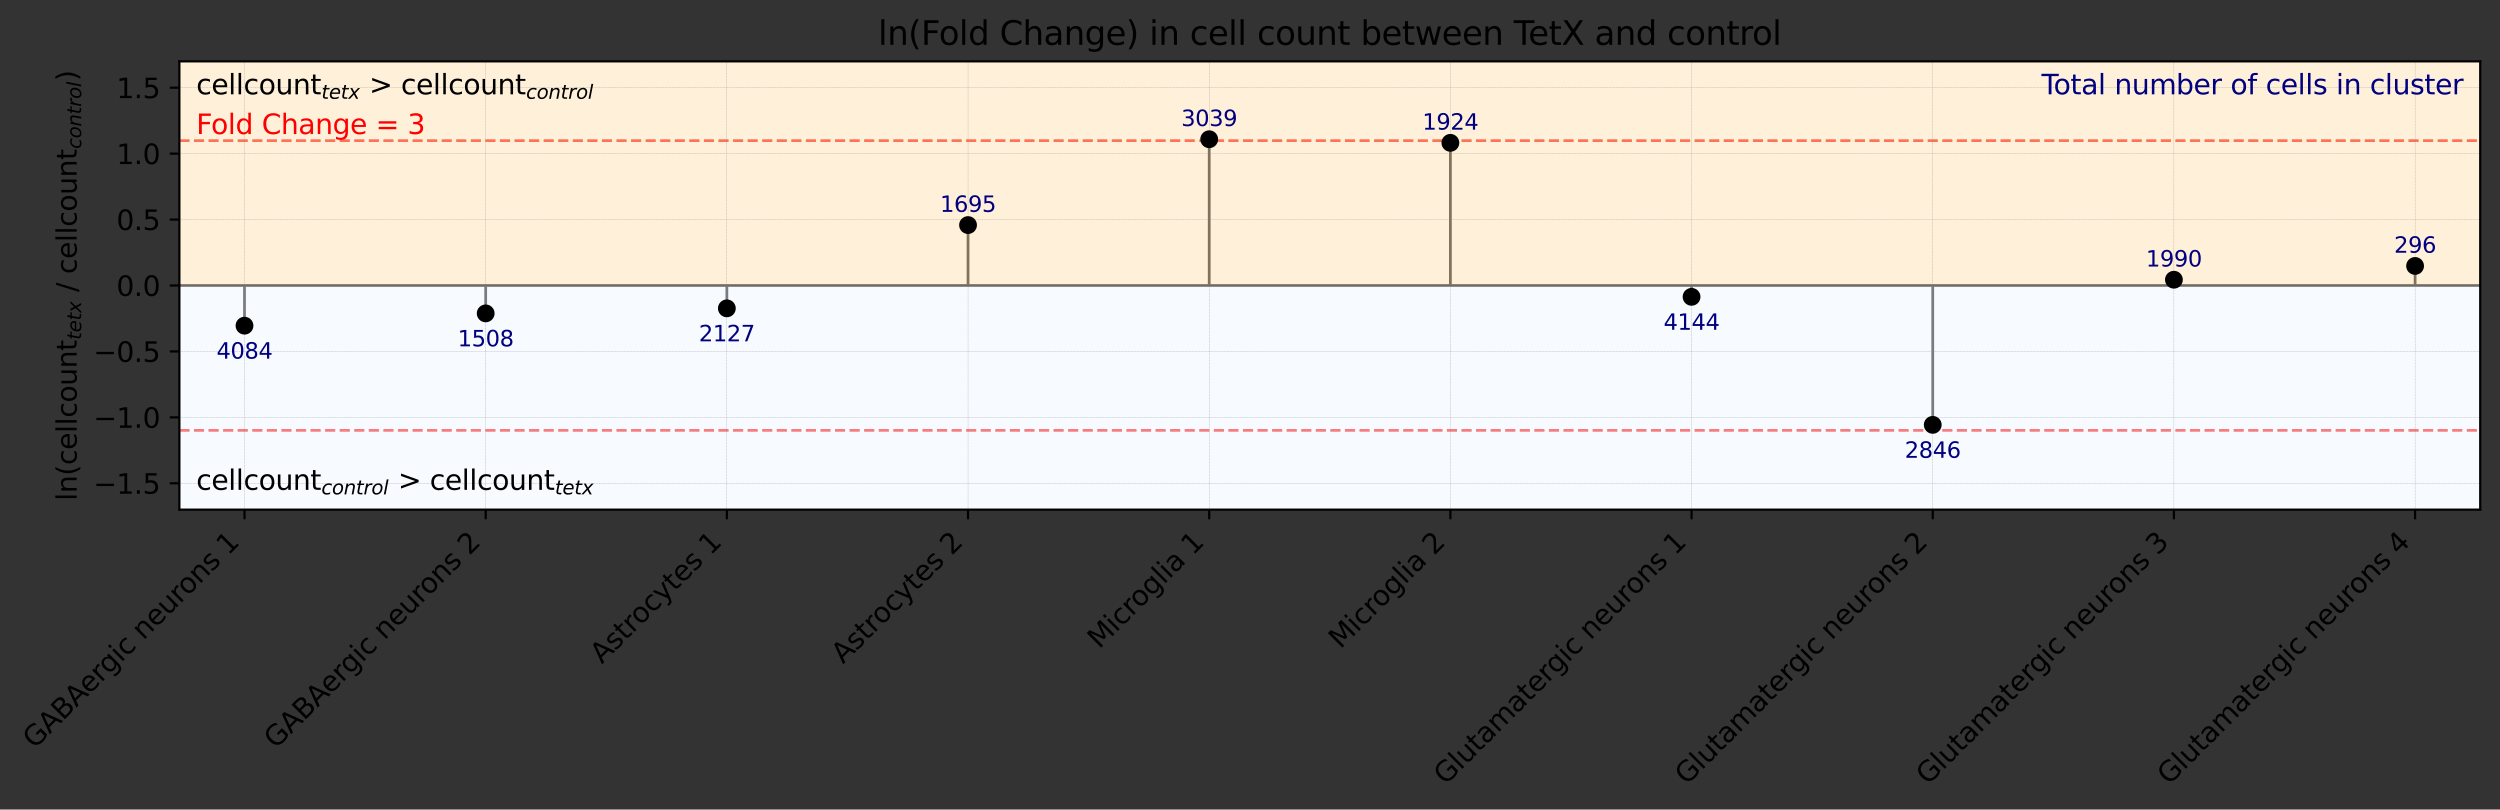 <?xml version="1.0" encoding="utf-8" standalone="no"?>
<!DOCTYPE svg PUBLIC "-//W3C//DTD SVG 1.1//EN"
  "http://www.w3.org/Graphics/SVG/1.1/DTD/svg11.dtd">
<svg xmlns:xlink="http://www.w3.org/1999/xlink" width="909.457pt" height="294.486pt" viewBox="0 0 909.457 294.486" xmlns="http://www.w3.org/2000/svg" version="1.1">
 <rect x="0" y="0" width="909.457" height="294.486" fill="#333333" stroke="none"/>
 <defs>
  <style type="text/css">*{stroke-linejoin: round; stroke-linecap: butt}</style>
 </defs>
 <g id="figure_1">
  <g id="patch_1">
   <path d="M 0 294.486 
L 909.457 294.486 
L 909.457 0 
L 0 0 
L 0 294.486 
z
" style="fill: none"/>
  </g>
  <g id="axes_1">
   <g id="patch_2">
    <path d="M 65.257 185.398 
L 902.257 185.398 
L 902.257 22.318 
L 65.257 22.318 
z
" style="fill: #ffffff"/>
   </g>
   <g id="LineCollection_1">
    <path d="M 88.946 103.858 
L 88.946 118.476 
" clip-path="url(#p1f25d0c9f0)" style="fill: none; stroke: #000000"/>
    <path d="M 176.682 103.858 
L 176.682 114.004 
" clip-path="url(#p1f25d0c9f0)" style="fill: none; stroke: #000000"/>
    <path d="M 264.418 103.858 
L 264.418 112.172 
" clip-path="url(#p1f25d0c9f0)" style="fill: none; stroke: #000000"/>
    <path d="M 352.154 103.858 
L 352.154 81.877 
" clip-path="url(#p1f25d0c9f0)" style="fill: none; stroke: #000000"/>
    <path d="M 439.889 103.858 
L 439.889 50.652 
" clip-path="url(#p1f25d0c9f0)" style="fill: none; stroke: #000000"/>
    <path d="M 527.625 103.858 
L 527.625 51.962 
" clip-path="url(#p1f25d0c9f0)" style="fill: none; stroke: #000000"/>
    <path d="M 615.361 103.858 
L 615.361 107.98 
" clip-path="url(#p1f25d0c9f0)" style="fill: none; stroke: #000000"/>
    <path d="M 703.097 103.858 
L 703.097 154.554 
" clip-path="url(#p1f25d0c9f0)" style="fill: none; stroke: #000000"/>
    <path d="M 790.833 103.858 
L 790.833 101.758 
" clip-path="url(#p1f25d0c9f0)" style="fill: none; stroke: #000000"/>
    <path d="M 878.569 103.858 
L 878.569 96.745 
" clip-path="url(#p1f25d0c9f0)" style="fill: none; stroke: #000000"/>
   </g>
   <g id="line2d_1">
    <path d="M 65.257 103.858 
L 902.257 103.858 
" clip-path="url(#p1f25d0c9f0)" style="fill: none; stroke: #000000; stroke-linecap: square"/>
   </g>
   <g id="line2d_2">
    <path d="M 65.257 51.164 
L 902.257 51.164 
" clip-path="url(#p1f25d0c9f0)" style="fill: none; stroke-dasharray: 3.7,1.6; stroke-dashoffset: 0; stroke: #ff0000"/>
   </g>
   <g id="line2d_3">
    <path d="M 65.257 156.553 
L 902.257 156.553 
" clip-path="url(#p1f25d0c9f0)" style="fill: none; stroke-dasharray: 3.7,1.6; stroke-dashoffset: 0; stroke: #ff0000"/>
   </g>
   <g id="patch_3">
    <path d="M 65.257 185.398 
L 65.257 103.858 
L 902.257 103.858 
L 902.257 185.398 
z
" clip-path="url(#p1f25d0c9f0)" style="fill: #f0f8ff; opacity: 0.5"/>
   </g>
   <g id="patch_4">
    <path d="M 65.257 103.858 
L 65.257 22.318 
L 902.257 22.318 
L 902.257 103.858 
z
" clip-path="url(#p1f25d0c9f0)" style="fill: #ffe4b5; opacity: 0.5"/>
   </g>
   <g id="matplotlib.axis_1">
    <g id="xtick_1">
     <g id="line2d_4">
      <path d="M 88.946 185.398 
L 88.946 22.318 
" clip-path="url(#p1f25d0c9f0)" style="fill: none; stroke-dasharray: 0.37,0.16; stroke-dashoffset: 0; stroke: #808080; stroke-width: 0.1"/>
     </g>
     <g id="line2d_5">
      <defs>
       <path id="mfa4f2e11bb" d="M 0 0 
L 0 3.5 
" style="stroke: #000000; stroke-width: 0.8"/>
      </defs>
      <g>
       <use xlink:href="#mfa4f2e11bb" x="88.946" y="185.398" style="stroke: #000000; stroke-width: 0.8"/>
      </g>
     </g>
     <g id="text_1">
      <!-- GABAergic neurons 1 -->
      <g transform="translate(12.573 272.674)rotate(-45)scale(0.1 -0.1)">
       <defs>
        <path id="DejaVuSans-47" d="M 3809 666 
L 3809 1919 
L 2778 1919 
L 2778 2438 
L 4434 2438 
L 4434 434 
Q 4069 175 3628 42 
Q 3188 -91 2688 -91 
Q 1594 -91 976 548 
Q 359 1188 359 2328 
Q 359 3472 976 4111 
Q 1594 4750 2688 4750 
Q 3144 4750 3555 4637 
Q 3966 4525 4313 4306 
L 4313 3634 
Q 3963 3931 3569 4081 
Q 3175 4231 2741 4231 
Q 1884 4231 1454 3753 
Q 1025 3275 1025 2328 
Q 1025 1384 1454 906 
Q 1884 428 2741 428 
Q 3075 428 3337 486 
Q 3600 544 3809 666 
z
" transform="scale(0.016)"/>
        <path id="DejaVuSans-41" d="M 2188 4044 
L 1331 1722 
L 3047 1722 
L 2188 4044 
z
M 1831 4666 
L 2547 4666 
L 4325 0 
L 3669 0 
L 3244 1197 
L 1141 1197 
L 716 0 
L 50 0 
L 1831 4666 
z
" transform="scale(0.016)"/>
        <path id="DejaVuSans-42" d="M 1259 2228 
L 1259 519 
L 2272 519 
Q 2781 519 3026 730 
Q 3272 941 3272 1375 
Q 3272 1813 3026 2020 
Q 2781 2228 2272 2228 
L 1259 2228 
z
M 1259 4147 
L 1259 2741 
L 2194 2741 
Q 2656 2741 2882 2914 
Q 3109 3088 3109 3444 
Q 3109 3797 2882 3972 
Q 2656 4147 2194 4147 
L 1259 4147 
z
M 628 4666 
L 2241 4666 
Q 2963 4666 3353 4366 
Q 3744 4066 3744 3513 
Q 3744 3084 3544 2831 
Q 3344 2578 2956 2516 
Q 3422 2416 3680 2098 
Q 3938 1781 3938 1306 
Q 3938 681 3513 340 
Q 3088 0 2303 0 
L 628 0 
L 628 4666 
z
" transform="scale(0.016)"/>
        <path id="DejaVuSans-65" d="M 3597 1894 
L 3597 1613 
L 953 1613 
Q 991 1019 1311 708 
Q 1631 397 2203 397 
Q 2534 397 2845 478 
Q 3156 559 3463 722 
L 3463 178 
Q 3153 47 2828 -22 
Q 2503 -91 2169 -91 
Q 1331 -91 842 396 
Q 353 884 353 1716 
Q 353 2575 817 3079 
Q 1281 3584 2069 3584 
Q 2775 3584 3186 3129 
Q 3597 2675 3597 1894 
z
M 3022 2063 
Q 3016 2534 2758 2815 
Q 2500 3097 2075 3097 
Q 1594 3097 1305 2825 
Q 1016 2553 972 2059 
L 3022 2063 
z
" transform="scale(0.016)"/>
        <path id="DejaVuSans-72" d="M 2631 2963 
Q 2534 3019 2420 3045 
Q 2306 3072 2169 3072 
Q 1681 3072 1420 2755 
Q 1159 2438 1159 1844 
L 1159 0 
L 581 0 
L 581 3500 
L 1159 3500 
L 1159 2956 
Q 1341 3275 1631 3429 
Q 1922 3584 2338 3584 
Q 2397 3584 2469 3576 
Q 2541 3569 2628 3553 
L 2631 2963 
z
" transform="scale(0.016)"/>
        <path id="DejaVuSans-67" d="M 2906 1791 
Q 2906 2416 2648 2759 
Q 2391 3103 1925 3103 
Q 1463 3103 1205 2759 
Q 947 2416 947 1791 
Q 947 1169 1205 825 
Q 1463 481 1925 481 
Q 2391 481 2648 825 
Q 2906 1169 2906 1791 
z
M 3481 434 
Q 3481 -459 3084 -895 
Q 2688 -1331 1869 -1331 
Q 1566 -1331 1297 -1286 
Q 1028 -1241 775 -1147 
L 775 -588 
Q 1028 -725 1275 -790 
Q 1522 -856 1778 -856 
Q 2344 -856 2625 -561 
Q 2906 -266 2906 331 
L 2906 616 
Q 2728 306 2450 153 
Q 2172 0 1784 0 
Q 1141 0 747 490 
Q 353 981 353 1791 
Q 353 2603 747 3093 
Q 1141 3584 1784 3584 
Q 2172 3584 2450 3431 
Q 2728 3278 2906 2969 
L 2906 3500 
L 3481 3500 
L 3481 434 
z
" transform="scale(0.016)"/>
        <path id="DejaVuSans-69" d="M 603 3500 
L 1178 3500 
L 1178 0 
L 603 0 
L 603 3500 
z
M 603 4863 
L 1178 4863 
L 1178 4134 
L 603 4134 
L 603 4863 
z
" transform="scale(0.016)"/>
        <path id="DejaVuSans-63" d="M 3122 3366 
L 3122 2828 
Q 2878 2963 2633 3030 
Q 2388 3097 2138 3097 
Q 1578 3097 1268 2742 
Q 959 2388 959 1747 
Q 959 1106 1268 751 
Q 1578 397 2138 397 
Q 2388 397 2633 464 
Q 2878 531 3122 666 
L 3122 134 
Q 2881 22 2623 -34 
Q 2366 -91 2075 -91 
Q 1284 -91 818 406 
Q 353 903 353 1747 
Q 353 2603 823 3093 
Q 1294 3584 2113 3584 
Q 2378 3584 2631 3529 
Q 2884 3475 3122 3366 
z
" transform="scale(0.016)"/>
        <path id="DejaVuSans-20" transform="scale(0.016)"/>
        <path id="DejaVuSans-6e" d="M 3513 2113 
L 3513 0 
L 2938 0 
L 2938 2094 
Q 2938 2591 2744 2837 
Q 2550 3084 2163 3084 
Q 1697 3084 1428 2787 
Q 1159 2491 1159 1978 
L 1159 0 
L 581 0 
L 581 3500 
L 1159 3500 
L 1159 2956 
Q 1366 3272 1645 3428 
Q 1925 3584 2291 3584 
Q 2894 3584 3203 3211 
Q 3513 2838 3513 2113 
z
" transform="scale(0.016)"/>
        <path id="DejaVuSans-75" d="M 544 1381 
L 544 3500 
L 1119 3500 
L 1119 1403 
Q 1119 906 1312 657 
Q 1506 409 1894 409 
Q 2359 409 2629 706 
Q 2900 1003 2900 1516 
L 2900 3500 
L 3475 3500 
L 3475 0 
L 2900 0 
L 2900 538 
Q 2691 219 2414 64 
Q 2138 -91 1772 -91 
Q 1169 -91 856 284 
Q 544 659 544 1381 
z
M 1991 3584 
L 1991 3584 
z
" transform="scale(0.016)"/>
        <path id="DejaVuSans-6f" d="M 1959 3097 
Q 1497 3097 1228 2736 
Q 959 2375 959 1747 
Q 959 1119 1226 758 
Q 1494 397 1959 397 
Q 2419 397 2687 759 
Q 2956 1122 2956 1747 
Q 2956 2369 2687 2733 
Q 2419 3097 1959 3097 
z
M 1959 3584 
Q 2709 3584 3137 3096 
Q 3566 2609 3566 1747 
Q 3566 888 3137 398 
Q 2709 -91 1959 -91 
Q 1206 -91 779 398 
Q 353 888 353 1747 
Q 353 2609 779 3096 
Q 1206 3584 1959 3584 
z
" transform="scale(0.016)"/>
        <path id="DejaVuSans-73" d="M 2834 3397 
L 2834 2853 
Q 2591 2978 2328 3040 
Q 2066 3103 1784 3103 
Q 1356 3103 1142 2972 
Q 928 2841 928 2578 
Q 928 2378 1081 2264 
Q 1234 2150 1697 2047 
L 1894 2003 
Q 2506 1872 2764 1633 
Q 3022 1394 3022 966 
Q 3022 478 2636 193 
Q 2250 -91 1575 -91 
Q 1294 -91 989 -36 
Q 684 19 347 128 
L 347 722 
Q 666 556 975 473 
Q 1284 391 1588 391 
Q 1994 391 2212 530 
Q 2431 669 2431 922 
Q 2431 1156 2273 1281 
Q 2116 1406 1581 1522 
L 1381 1569 
Q 847 1681 609 1914 
Q 372 2147 372 2553 
Q 372 3047 722 3315 
Q 1072 3584 1716 3584 
Q 2034 3584 2315 3537 
Q 2597 3491 2834 3397 
z
" transform="scale(0.016)"/>
        <path id="DejaVuSans-31" d="M 794 531 
L 1825 531 
L 1825 4091 
L 703 3866 
L 703 4441 
L 1819 4666 
L 2450 4666 
L 2450 531 
L 3481 531 
L 3481 0 
L 794 0 
L 794 531 
z
" transform="scale(0.016)"/>
       </defs>
       <use xlink:href="#DejaVuSans-47"/>
       <use xlink:href="#DejaVuSans-41" x="77.49"/>
       <use xlink:href="#DejaVuSans-42" x="145.898"/>
       <use xlink:href="#DejaVuSans-41" x="214.502"/>
       <use xlink:href="#DejaVuSans-65" x="281.16"/>
       <use xlink:href="#DejaVuSans-72" x="342.684"/>
       <use xlink:href="#DejaVuSans-67" x="382.047"/>
       <use xlink:href="#DejaVuSans-69" x="445.523"/>
       <use xlink:href="#DejaVuSans-63" x="473.307"/>
       <use xlink:href="#DejaVuSans-20" x="528.287"/>
       <use xlink:href="#DejaVuSans-6e" x="560.074"/>
       <use xlink:href="#DejaVuSans-65" x="623.453"/>
       <use xlink:href="#DejaVuSans-75" x="684.977"/>
       <use xlink:href="#DejaVuSans-72" x="748.355"/>
       <use xlink:href="#DejaVuSans-6f" x="787.219"/>
       <use xlink:href="#DejaVuSans-6e" x="848.4"/>
       <use xlink:href="#DejaVuSans-73" x="911.779"/>
       <use xlink:href="#DejaVuSans-20" x="963.879"/>
       <use xlink:href="#DejaVuSans-31" x="995.666"/>
      </g>
     </g>
    </g>
    <g id="xtick_2">
     <g id="line2d_6">
      <path d="M 176.682 185.398 
L 176.682 22.318 
" clip-path="url(#p1f25d0c9f0)" style="fill: none; stroke-dasharray: 0.37,0.16; stroke-dashoffset: 0; stroke: #808080; stroke-width: 0.1"/>
     </g>
     <g id="line2d_7">
      <g>
       <use xlink:href="#mfa4f2e11bb" x="176.682" y="185.398" style="stroke: #000000; stroke-width: 0.8"/>
      </g>
     </g>
     <g id="text_2">
      <!-- GABAergic neurons 2 -->
      <g transform="translate(100.309 272.674)rotate(-45)scale(0.1 -0.1)">
       <defs>
        <path id="DejaVuSans-32" d="M 1228 531 
L 3431 531 
L 3431 0 
L 469 0 
L 469 531 
Q 828 903 1448 1529 
Q 2069 2156 2228 2338 
Q 2531 2678 2651 2914 
Q 2772 3150 2772 3378 
Q 2772 3750 2511 3984 
Q 2250 4219 1831 4219 
Q 1534 4219 1204 4116 
Q 875 4013 500 3803 
L 500 4441 
Q 881 4594 1212 4672 
Q 1544 4750 1819 4750 
Q 2544 4750 2975 4387 
Q 3406 4025 3406 3419 
Q 3406 3131 3298 2873 
Q 3191 2616 2906 2266 
Q 2828 2175 2409 1742 
Q 1991 1309 1228 531 
z
" transform="scale(0.016)"/>
       </defs>
       <use xlink:href="#DejaVuSans-47"/>
       <use xlink:href="#DejaVuSans-41" x="77.49"/>
       <use xlink:href="#DejaVuSans-42" x="145.898"/>
       <use xlink:href="#DejaVuSans-41" x="214.502"/>
       <use xlink:href="#DejaVuSans-65" x="281.16"/>
       <use xlink:href="#DejaVuSans-72" x="342.684"/>
       <use xlink:href="#DejaVuSans-67" x="382.047"/>
       <use xlink:href="#DejaVuSans-69" x="445.523"/>
       <use xlink:href="#DejaVuSans-63" x="473.307"/>
       <use xlink:href="#DejaVuSans-20" x="528.287"/>
       <use xlink:href="#DejaVuSans-6e" x="560.074"/>
       <use xlink:href="#DejaVuSans-65" x="623.453"/>
       <use xlink:href="#DejaVuSans-75" x="684.977"/>
       <use xlink:href="#DejaVuSans-72" x="748.355"/>
       <use xlink:href="#DejaVuSans-6f" x="787.219"/>
       <use xlink:href="#DejaVuSans-6e" x="848.4"/>
       <use xlink:href="#DejaVuSans-73" x="911.779"/>
       <use xlink:href="#DejaVuSans-20" x="963.879"/>
       <use xlink:href="#DejaVuSans-32" x="995.666"/>
      </g>
     </g>
    </g>
    <g id="xtick_3">
     <g id="line2d_8">
      <path d="M 264.418 185.398 
L 264.418 22.318 
" clip-path="url(#p1f25d0c9f0)" style="fill: none; stroke-dasharray: 0.37,0.16; stroke-dashoffset: 0; stroke: #808080; stroke-width: 0.1"/>
     </g>
     <g id="line2d_9">
      <g>
       <use xlink:href="#mfa4f2e11bb" x="264.418" y="185.398" style="stroke: #000000; stroke-width: 0.8"/>
      </g>
     </g>
     <g id="text_3">
      <!-- Astrocytes 1 -->
      <g transform="translate(218.954 241.764)rotate(-45)scale(0.1 -0.1)">
       <defs>
        <path id="DejaVuSans-74" d="M 1172 4494 
L 1172 3500 
L 2356 3500 
L 2356 3053 
L 1172 3053 
L 1172 1153 
Q 1172 725 1289 603 
Q 1406 481 1766 481 
L 2356 481 
L 2356 0 
L 1766 0 
Q 1100 0 847 248 
Q 594 497 594 1153 
L 594 3053 
L 172 3053 
L 172 3500 
L 594 3500 
L 594 4494 
L 1172 4494 
z
" transform="scale(0.016)"/>
        <path id="DejaVuSans-79" d="M 2059 -325 
Q 1816 -950 1584 -1140 
Q 1353 -1331 966 -1331 
L 506 -1331 
L 506 -850 
L 844 -850 
Q 1081 -850 1212 -737 
Q 1344 -625 1503 -206 
L 1606 56 
L 191 3500 
L 800 3500 
L 1894 763 
L 2988 3500 
L 3597 3500 
L 2059 -325 
z
" transform="scale(0.016)"/>
       </defs>
       <use xlink:href="#DejaVuSans-41"/>
       <use xlink:href="#DejaVuSans-73" x="68.408"/>
       <use xlink:href="#DejaVuSans-74" x="120.508"/>
       <use xlink:href="#DejaVuSans-72" x="159.717"/>
       <use xlink:href="#DejaVuSans-6f" x="198.58"/>
       <use xlink:href="#DejaVuSans-63" x="259.762"/>
       <use xlink:href="#DejaVuSans-79" x="314.742"/>
       <use xlink:href="#DejaVuSans-74" x="373.922"/>
       <use xlink:href="#DejaVuSans-65" x="413.131"/>
       <use xlink:href="#DejaVuSans-73" x="474.654"/>
       <use xlink:href="#DejaVuSans-20" x="526.754"/>
       <use xlink:href="#DejaVuSans-31" x="558.541"/>
      </g>
     </g>
    </g>
    <g id="xtick_4">
     <g id="line2d_10">
      <path d="M 352.154 185.398 
L 352.154 22.318 
" clip-path="url(#p1f25d0c9f0)" style="fill: none; stroke-dasharray: 0.37,0.16; stroke-dashoffset: 0; stroke: #808080; stroke-width: 0.1"/>
     </g>
     <g id="line2d_11">
      <g>
       <use xlink:href="#mfa4f2e11bb" x="352.154" y="185.398" style="stroke: #000000; stroke-width: 0.8"/>
      </g>
     </g>
     <g id="text_4">
      <!-- Astrocytes 2 -->
      <g transform="translate(306.69 241.764)rotate(-45)scale(0.1 -0.1)">
       <use xlink:href="#DejaVuSans-41"/>
       <use xlink:href="#DejaVuSans-73" x="68.408"/>
       <use xlink:href="#DejaVuSans-74" x="120.508"/>
       <use xlink:href="#DejaVuSans-72" x="159.717"/>
       <use xlink:href="#DejaVuSans-6f" x="198.58"/>
       <use xlink:href="#DejaVuSans-63" x="259.762"/>
       <use xlink:href="#DejaVuSans-79" x="314.742"/>
       <use xlink:href="#DejaVuSans-74" x="373.922"/>
       <use xlink:href="#DejaVuSans-65" x="413.131"/>
       <use xlink:href="#DejaVuSans-73" x="474.654"/>
       <use xlink:href="#DejaVuSans-20" x="526.754"/>
       <use xlink:href="#DejaVuSans-32" x="558.541"/>
      </g>
     </g>
    </g>
    <g id="xtick_5">
     <g id="line2d_12">
      <path d="M 439.889 185.398 
L 439.889 22.318 
" clip-path="url(#p1f25d0c9f0)" style="fill: none; stroke-dasharray: 0.37,0.16; stroke-dashoffset: 0; stroke: #808080; stroke-width: 0.1"/>
     </g>
     <g id="line2d_13">
      <g>
       <use xlink:href="#mfa4f2e11bb" x="439.889" y="185.398" style="stroke: #000000; stroke-width: 0.8"/>
      </g>
     </g>
     <g id="text_5">
      <!-- Microglia 1 -->
      <g transform="translate(399.894 236.296)rotate(-45)scale(0.1 -0.1)">
       <defs>
        <path id="DejaVuSans-4d" d="M 628 4666 
L 1569 4666 
L 2759 1491 
L 3956 4666 
L 4897 4666 
L 4897 0 
L 4281 0 
L 4281 4097 
L 3078 897 
L 2444 897 
L 1241 4097 
L 1241 0 
L 628 0 
L 628 4666 
z
" transform="scale(0.016)"/>
        <path id="DejaVuSans-6c" d="M 603 4863 
L 1178 4863 
L 1178 0 
L 603 0 
L 603 4863 
z
" transform="scale(0.016)"/>
        <path id="DejaVuSans-61" d="M 2194 1759 
Q 1497 1759 1228 1600 
Q 959 1441 959 1056 
Q 959 750 1161 570 
Q 1363 391 1709 391 
Q 2188 391 2477 730 
Q 2766 1069 2766 1631 
L 2766 1759 
L 2194 1759 
z
M 3341 1997 
L 3341 0 
L 2766 0 
L 2766 531 
Q 2569 213 2275 61 
Q 1981 -91 1556 -91 
Q 1019 -91 701 211 
Q 384 513 384 1019 
Q 384 1609 779 1909 
Q 1175 2209 1959 2209 
L 2766 2209 
L 2766 2266 
Q 2766 2663 2505 2880 
Q 2244 3097 1772 3097 
Q 1472 3097 1187 3025 
Q 903 2953 641 2809 
L 641 3341 
Q 956 3463 1253 3523 
Q 1550 3584 1831 3584 
Q 2591 3584 2966 3190 
Q 3341 2797 3341 1997 
z
" transform="scale(0.016)"/>
       </defs>
       <use xlink:href="#DejaVuSans-4d"/>
       <use xlink:href="#DejaVuSans-69" x="86.279"/>
       <use xlink:href="#DejaVuSans-63" x="114.062"/>
       <use xlink:href="#DejaVuSans-72" x="169.043"/>
       <use xlink:href="#DejaVuSans-6f" x="207.906"/>
       <use xlink:href="#DejaVuSans-67" x="269.088"/>
       <use xlink:href="#DejaVuSans-6c" x="332.564"/>
       <use xlink:href="#DejaVuSans-69" x="360.348"/>
       <use xlink:href="#DejaVuSans-61" x="388.131"/>
       <use xlink:href="#DejaVuSans-20" x="449.41"/>
       <use xlink:href="#DejaVuSans-31" x="481.197"/>
      </g>
     </g>
    </g>
    <g id="xtick_6">
     <g id="line2d_14">
      <path d="M 527.625 185.398 
L 527.625 22.318 
" clip-path="url(#p1f25d0c9f0)" style="fill: none; stroke-dasharray: 0.37,0.16; stroke-dashoffset: 0; stroke: #808080; stroke-width: 0.1"/>
     </g>
     <g id="line2d_15">
      <g>
       <use xlink:href="#mfa4f2e11bb" x="527.625" y="185.398" style="stroke: #000000; stroke-width: 0.8"/>
      </g>
     </g>
     <g id="text_6">
      <!-- Microglia 2 -->
      <g transform="translate(487.629 236.296)rotate(-45)scale(0.1 -0.1)">
       <use xlink:href="#DejaVuSans-4d"/>
       <use xlink:href="#DejaVuSans-69" x="86.279"/>
       <use xlink:href="#DejaVuSans-63" x="114.062"/>
       <use xlink:href="#DejaVuSans-72" x="169.043"/>
       <use xlink:href="#DejaVuSans-6f" x="207.906"/>
       <use xlink:href="#DejaVuSans-67" x="269.088"/>
       <use xlink:href="#DejaVuSans-6c" x="332.564"/>
       <use xlink:href="#DejaVuSans-69" x="360.348"/>
       <use xlink:href="#DejaVuSans-61" x="388.131"/>
       <use xlink:href="#DejaVuSans-20" x="449.41"/>
       <use xlink:href="#DejaVuSans-32" x="481.197"/>
      </g>
     </g>
    </g>
    <g id="xtick_7">
     <g id="line2d_16">
      <path d="M 615.361 185.398 
L 615.361 22.318 
" clip-path="url(#p1f25d0c9f0)" style="fill: none; stroke-dasharray: 0.37,0.16; stroke-dashoffset: 0; stroke: #808080; stroke-width: 0.1"/>
     </g>
     <g id="line2d_17">
      <g>
       <use xlink:href="#mfa4f2e11bb" x="615.361" y="185.398" style="stroke: #000000; stroke-width: 0.8"/>
      </g>
     </g>
     <g id="text_7">
      <!-- Glutamatergic neurons 1 -->
      <g transform="translate(525.846 285.816)rotate(-45)scale(0.1 -0.1)">
       <defs>
        <path id="DejaVuSans-6d" d="M 3328 2828 
Q 3544 3216 3844 3400 
Q 4144 3584 4550 3584 
Q 5097 3584 5394 3201 
Q 5691 2819 5691 2113 
L 5691 0 
L 5113 0 
L 5113 2094 
Q 5113 2597 4934 2840 
Q 4756 3084 4391 3084 
Q 3944 3084 3684 2787 
Q 3425 2491 3425 1978 
L 3425 0 
L 2847 0 
L 2847 2094 
Q 2847 2600 2669 2842 
Q 2491 3084 2119 3084 
Q 1678 3084 1418 2786 
Q 1159 2488 1159 1978 
L 1159 0 
L 581 0 
L 581 3500 
L 1159 3500 
L 1159 2956 
Q 1356 3278 1631 3431 
Q 1906 3584 2284 3584 
Q 2666 3584 2933 3390 
Q 3200 3197 3328 2828 
z
" transform="scale(0.016)"/>
       </defs>
       <use xlink:href="#DejaVuSans-47"/>
       <use xlink:href="#DejaVuSans-6c" x="77.49"/>
       <use xlink:href="#DejaVuSans-75" x="105.273"/>
       <use xlink:href="#DejaVuSans-74" x="168.652"/>
       <use xlink:href="#DejaVuSans-61" x="207.861"/>
       <use xlink:href="#DejaVuSans-6d" x="269.141"/>
       <use xlink:href="#DejaVuSans-61" x="366.553"/>
       <use xlink:href="#DejaVuSans-74" x="427.832"/>
       <use xlink:href="#DejaVuSans-65" x="467.041"/>
       <use xlink:href="#DejaVuSans-72" x="528.564"/>
       <use xlink:href="#DejaVuSans-67" x="567.928"/>
       <use xlink:href="#DejaVuSans-69" x="631.404"/>
       <use xlink:href="#DejaVuSans-63" x="659.188"/>
       <use xlink:href="#DejaVuSans-20" x="714.168"/>
       <use xlink:href="#DejaVuSans-6e" x="745.955"/>
       <use xlink:href="#DejaVuSans-65" x="809.334"/>
       <use xlink:href="#DejaVuSans-75" x="870.857"/>
       <use xlink:href="#DejaVuSans-72" x="934.236"/>
       <use xlink:href="#DejaVuSans-6f" x="973.1"/>
       <use xlink:href="#DejaVuSans-6e" x="1034.281"/>
       <use xlink:href="#DejaVuSans-73" x="1097.66"/>
       <use xlink:href="#DejaVuSans-20" x="1149.76"/>
       <use xlink:href="#DejaVuSans-31" x="1181.547"/>
      </g>
     </g>
    </g>
    <g id="xtick_8">
     <g id="line2d_18">
      <path d="M 703.097 185.398 
L 703.097 22.318 
" clip-path="url(#p1f25d0c9f0)" style="fill: none; stroke-dasharray: 0.37,0.16; stroke-dashoffset: 0; stroke: #808080; stroke-width: 0.1"/>
     </g>
     <g id="line2d_19">
      <g>
       <use xlink:href="#mfa4f2e11bb" x="703.097" y="185.398" style="stroke: #000000; stroke-width: 0.8"/>
      </g>
     </g>
     <g id="text_8">
      <!-- Glutamatergic neurons 2 -->
      <g transform="translate(613.582 285.816)rotate(-45)scale(0.1 -0.1)">
       <use xlink:href="#DejaVuSans-47"/>
       <use xlink:href="#DejaVuSans-6c" x="77.49"/>
       <use xlink:href="#DejaVuSans-75" x="105.273"/>
       <use xlink:href="#DejaVuSans-74" x="168.652"/>
       <use xlink:href="#DejaVuSans-61" x="207.861"/>
       <use xlink:href="#DejaVuSans-6d" x="269.141"/>
       <use xlink:href="#DejaVuSans-61" x="366.553"/>
       <use xlink:href="#DejaVuSans-74" x="427.832"/>
       <use xlink:href="#DejaVuSans-65" x="467.041"/>
       <use xlink:href="#DejaVuSans-72" x="528.564"/>
       <use xlink:href="#DejaVuSans-67" x="567.928"/>
       <use xlink:href="#DejaVuSans-69" x="631.404"/>
       <use xlink:href="#DejaVuSans-63" x="659.188"/>
       <use xlink:href="#DejaVuSans-20" x="714.168"/>
       <use xlink:href="#DejaVuSans-6e" x="745.955"/>
       <use xlink:href="#DejaVuSans-65" x="809.334"/>
       <use xlink:href="#DejaVuSans-75" x="870.857"/>
       <use xlink:href="#DejaVuSans-72" x="934.236"/>
       <use xlink:href="#DejaVuSans-6f" x="973.1"/>
       <use xlink:href="#DejaVuSans-6e" x="1034.281"/>
       <use xlink:href="#DejaVuSans-73" x="1097.66"/>
       <use xlink:href="#DejaVuSans-20" x="1149.76"/>
       <use xlink:href="#DejaVuSans-32" x="1181.547"/>
      </g>
     </g>
    </g>
    <g id="xtick_9">
     <g id="line2d_20">
      <path d="M 790.833 185.398 
L 790.833 22.318 
" clip-path="url(#p1f25d0c9f0)" style="fill: none; stroke-dasharray: 0.37,0.16; stroke-dashoffset: 0; stroke: #808080; stroke-width: 0.1"/>
     </g>
     <g id="line2d_21">
      <g>
       <use xlink:href="#mfa4f2e11bb" x="790.833" y="185.398" style="stroke: #000000; stroke-width: 0.8"/>
      </g>
     </g>
     <g id="text_9">
      <!-- Glutamatergic neurons 3 -->
      <g transform="translate(701.317 285.816)rotate(-45)scale(0.1 -0.1)">
       <defs>
        <path id="DejaVuSans-33" d="M 2597 2516 
Q 3050 2419 3304 2112 
Q 3559 1806 3559 1356 
Q 3559 666 3084 287 
Q 2609 -91 1734 -91 
Q 1441 -91 1130 -33 
Q 819 25 488 141 
L 488 750 
Q 750 597 1062 519 
Q 1375 441 1716 441 
Q 2309 441 2620 675 
Q 2931 909 2931 1356 
Q 2931 1769 2642 2001 
Q 2353 2234 1838 2234 
L 1294 2234 
L 1294 2753 
L 1863 2753 
Q 2328 2753 2575 2939 
Q 2822 3125 2822 3475 
Q 2822 3834 2567 4026 
Q 2313 4219 1838 4219 
Q 1578 4219 1281 4162 
Q 984 4106 628 3988 
L 628 4550 
Q 988 4650 1302 4700 
Q 1616 4750 1894 4750 
Q 2613 4750 3031 4423 
Q 3450 4097 3450 3541 
Q 3450 3153 3228 2886 
Q 3006 2619 2597 2516 
z
" transform="scale(0.016)"/>
       </defs>
       <use xlink:href="#DejaVuSans-47"/>
       <use xlink:href="#DejaVuSans-6c" x="77.49"/>
       <use xlink:href="#DejaVuSans-75" x="105.273"/>
       <use xlink:href="#DejaVuSans-74" x="168.652"/>
       <use xlink:href="#DejaVuSans-61" x="207.861"/>
       <use xlink:href="#DejaVuSans-6d" x="269.141"/>
       <use xlink:href="#DejaVuSans-61" x="366.553"/>
       <use xlink:href="#DejaVuSans-74" x="427.832"/>
       <use xlink:href="#DejaVuSans-65" x="467.041"/>
       <use xlink:href="#DejaVuSans-72" x="528.564"/>
       <use xlink:href="#DejaVuSans-67" x="567.928"/>
       <use xlink:href="#DejaVuSans-69" x="631.404"/>
       <use xlink:href="#DejaVuSans-63" x="659.188"/>
       <use xlink:href="#DejaVuSans-20" x="714.168"/>
       <use xlink:href="#DejaVuSans-6e" x="745.955"/>
       <use xlink:href="#DejaVuSans-65" x="809.334"/>
       <use xlink:href="#DejaVuSans-75" x="870.857"/>
       <use xlink:href="#DejaVuSans-72" x="934.236"/>
       <use xlink:href="#DejaVuSans-6f" x="973.1"/>
       <use xlink:href="#DejaVuSans-6e" x="1034.281"/>
       <use xlink:href="#DejaVuSans-73" x="1097.66"/>
       <use xlink:href="#DejaVuSans-20" x="1149.76"/>
       <use xlink:href="#DejaVuSans-33" x="1181.547"/>
      </g>
     </g>
    </g>
    <g id="xtick_10">
     <g id="line2d_22">
      <path d="M 878.569 185.398 
L 878.569 22.318 
" clip-path="url(#p1f25d0c9f0)" style="fill: none; stroke-dasharray: 0.37,0.16; stroke-dashoffset: 0; stroke: #808080; stroke-width: 0.1"/>
     </g>
     <g id="line2d_23">
      <g>
       <use xlink:href="#mfa4f2e11bb" x="878.569" y="185.398" style="stroke: #000000; stroke-width: 0.8"/>
      </g>
     </g>
     <g id="text_10">
      <!-- Glutamatergic neurons 4 -->
      <g transform="translate(789.053 285.816)rotate(-45)scale(0.1 -0.1)">
       <defs>
        <path id="DejaVuSans-34" d="M 2419 4116 
L 825 1625 
L 2419 1625 
L 2419 4116 
z
M 2253 4666 
L 3047 4666 
L 3047 1625 
L 3713 1625 
L 3713 1100 
L 3047 1100 
L 3047 0 
L 2419 0 
L 2419 1100 
L 313 1100 
L 313 1709 
L 2253 4666 
z
" transform="scale(0.016)"/>
       </defs>
       <use xlink:href="#DejaVuSans-47"/>
       <use xlink:href="#DejaVuSans-6c" x="77.49"/>
       <use xlink:href="#DejaVuSans-75" x="105.273"/>
       <use xlink:href="#DejaVuSans-74" x="168.652"/>
       <use xlink:href="#DejaVuSans-61" x="207.861"/>
       <use xlink:href="#DejaVuSans-6d" x="269.141"/>
       <use xlink:href="#DejaVuSans-61" x="366.553"/>
       <use xlink:href="#DejaVuSans-74" x="427.832"/>
       <use xlink:href="#DejaVuSans-65" x="467.041"/>
       <use xlink:href="#DejaVuSans-72" x="528.564"/>
       <use xlink:href="#DejaVuSans-67" x="567.928"/>
       <use xlink:href="#DejaVuSans-69" x="631.404"/>
       <use xlink:href="#DejaVuSans-63" x="659.188"/>
       <use xlink:href="#DejaVuSans-20" x="714.168"/>
       <use xlink:href="#DejaVuSans-6e" x="745.955"/>
       <use xlink:href="#DejaVuSans-65" x="809.334"/>
       <use xlink:href="#DejaVuSans-75" x="870.857"/>
       <use xlink:href="#DejaVuSans-72" x="934.236"/>
       <use xlink:href="#DejaVuSans-6f" x="973.1"/>
       <use xlink:href="#DejaVuSans-6e" x="1034.281"/>
       <use xlink:href="#DejaVuSans-73" x="1097.66"/>
       <use xlink:href="#DejaVuSans-20" x="1149.76"/>
       <use xlink:href="#DejaVuSans-34" x="1181.547"/>
      </g>
     </g>
    </g>
   </g>
   <g id="matplotlib.axis_2">
    <g id="ytick_1">
     <g id="line2d_24">
      <path d="M 65.257 175.805 
L 902.257 175.805 
" clip-path="url(#p1f25d0c9f0)" style="fill: none; stroke-dasharray: 0.37,0.16; stroke-dashoffset: 0; stroke: #808080; stroke-width: 0.1"/>
     </g>
     <g id="line2d_25">
      <defs>
       <path id="m751559fd0b" d="M 0 0 
L -3.5 0 
" style="stroke: #000000; stroke-width: 0.8"/>
      </defs>
      <g>
       <use xlink:href="#m751559fd0b" x="65.257" y="175.805" style="stroke: #000000; stroke-width: 0.8"/>
      </g>
     </g>
     <g id="text_11">
      <!-- −1.5 -->
      <g transform="translate(33.974 179.604)scale(0.1 -0.1)">
       <defs>
        <path id="DejaVuSans-2212" d="M 678 2272 
L 4684 2272 
L 4684 1741 
L 678 1741 
L 678 2272 
z
" transform="scale(0.016)"/>
        <path id="DejaVuSans-2e" d="M 684 794 
L 1344 794 
L 1344 0 
L 684 0 
L 684 794 
z
" transform="scale(0.016)"/>
        <path id="DejaVuSans-35" d="M 691 4666 
L 3169 4666 
L 3169 4134 
L 1269 4134 
L 1269 2991 
Q 1406 3038 1543 3061 
Q 1681 3084 1819 3084 
Q 2600 3084 3056 2656 
Q 3513 2228 3513 1497 
Q 3513 744 3044 326 
Q 2575 -91 1722 -91 
Q 1428 -91 1123 -41 
Q 819 9 494 109 
L 494 744 
Q 775 591 1075 516 
Q 1375 441 1709 441 
Q 2250 441 2565 725 
Q 2881 1009 2881 1497 
Q 2881 1984 2565 2268 
Q 2250 2553 1709 2553 
Q 1456 2553 1204 2497 
Q 953 2441 691 2322 
L 691 4666 
z
" transform="scale(0.016)"/>
       </defs>
       <use xlink:href="#DejaVuSans-2212"/>
       <use xlink:href="#DejaVuSans-31" x="83.789"/>
       <use xlink:href="#DejaVuSans-2e" x="147.412"/>
       <use xlink:href="#DejaVuSans-35" x="179.199"/>
      </g>
     </g>
    </g>
    <g id="ytick_2">
     <g id="line2d_26">
      <path d="M 65.257 151.823 
L 902.257 151.823 
" clip-path="url(#p1f25d0c9f0)" style="fill: none; stroke-dasharray: 0.37,0.16; stroke-dashoffset: 0; stroke: #808080; stroke-width: 0.1"/>
     </g>
     <g id="line2d_27">
      <g>
       <use xlink:href="#m751559fd0b" x="65.257" y="151.823" style="stroke: #000000; stroke-width: 0.8"/>
      </g>
     </g>
     <g id="text_12">
      <!-- −1.0 -->
      <g transform="translate(33.974 155.622)scale(0.1 -0.1)">
       <defs>
        <path id="DejaVuSans-30" d="M 2034 4250 
Q 1547 4250 1301 3770 
Q 1056 3291 1056 2328 
Q 1056 1369 1301 889 
Q 1547 409 2034 409 
Q 2525 409 2770 889 
Q 3016 1369 3016 2328 
Q 3016 3291 2770 3770 
Q 2525 4250 2034 4250 
z
M 2034 4750 
Q 2819 4750 3233 4129 
Q 3647 3509 3647 2328 
Q 3647 1150 3233 529 
Q 2819 -91 2034 -91 
Q 1250 -91 836 529 
Q 422 1150 422 2328 
Q 422 3509 836 4129 
Q 1250 4750 2034 4750 
z
" transform="scale(0.016)"/>
       </defs>
       <use xlink:href="#DejaVuSans-2212"/>
       <use xlink:href="#DejaVuSans-31" x="83.789"/>
       <use xlink:href="#DejaVuSans-2e" x="147.412"/>
       <use xlink:href="#DejaVuSans-30" x="179.199"/>
      </g>
     </g>
    </g>
    <g id="ytick_3">
     <g id="line2d_28">
      <path d="M 65.257 127.84 
L 902.257 127.84 
" clip-path="url(#p1f25d0c9f0)" style="fill: none; stroke-dasharray: 0.37,0.16; stroke-dashoffset: 0; stroke: #808080; stroke-width: 0.1"/>
     </g>
     <g id="line2d_29">
      <g>
       <use xlink:href="#m751559fd0b" x="65.257" y="127.84" style="stroke: #000000; stroke-width: 0.8"/>
      </g>
     </g>
     <g id="text_13">
      <!-- −0.5 -->
      <g transform="translate(33.974 131.64)scale(0.1 -0.1)">
       <use xlink:href="#DejaVuSans-2212"/>
       <use xlink:href="#DejaVuSans-30" x="83.789"/>
       <use xlink:href="#DejaVuSans-2e" x="147.412"/>
       <use xlink:href="#DejaVuSans-35" x="179.199"/>
      </g>
     </g>
    </g>
    <g id="ytick_4">
     <g id="line2d_30">
      <path d="M 65.257 103.858 
L 902.257 103.858 
" clip-path="url(#p1f25d0c9f0)" style="fill: none; stroke-dasharray: 0.37,0.16; stroke-dashoffset: 0; stroke: #808080; stroke-width: 0.1"/>
     </g>
     <g id="line2d_31">
      <g>
       <use xlink:href="#m751559fd0b" x="65.257" y="103.858" style="stroke: #000000; stroke-width: 0.8"/>
      </g>
     </g>
     <g id="text_14">
      <!-- 0.0 -->
      <g transform="translate(42.354 107.657)scale(0.1 -0.1)">
       <use xlink:href="#DejaVuSans-30"/>
       <use xlink:href="#DejaVuSans-2e" x="63.623"/>
       <use xlink:href="#DejaVuSans-30" x="95.41"/>
      </g>
     </g>
    </g>
    <g id="ytick_5">
     <g id="line2d_32">
      <path d="M 65.257 79.876 
L 902.257 79.876 
" clip-path="url(#p1f25d0c9f0)" style="fill: none; stroke-dasharray: 0.37,0.16; stroke-dashoffset: 0; stroke: #808080; stroke-width: 0.1"/>
     </g>
     <g id="line2d_33">
      <g>
       <use xlink:href="#m751559fd0b" x="65.257" y="79.876" style="stroke: #000000; stroke-width: 0.8"/>
      </g>
     </g>
     <g id="text_15">
      <!-- 0.5 -->
      <g transform="translate(42.354 83.675)scale(0.1 -0.1)">
       <use xlink:href="#DejaVuSans-30"/>
       <use xlink:href="#DejaVuSans-2e" x="63.623"/>
       <use xlink:href="#DejaVuSans-35" x="95.41"/>
      </g>
     </g>
    </g>
    <g id="ytick_6">
     <g id="line2d_34">
      <path d="M 65.257 55.893 
L 902.257 55.893 
" clip-path="url(#p1f25d0c9f0)" style="fill: none; stroke-dasharray: 0.37,0.16; stroke-dashoffset: 0; stroke: #808080; stroke-width: 0.1"/>
     </g>
     <g id="line2d_35">
      <g>
       <use xlink:href="#m751559fd0b" x="65.257" y="55.893" style="stroke: #000000; stroke-width: 0.8"/>
      </g>
     </g>
     <g id="text_16">
      <!-- 1.0 -->
      <g transform="translate(42.354 59.693)scale(0.1 -0.1)">
       <use xlink:href="#DejaVuSans-31"/>
       <use xlink:href="#DejaVuSans-2e" x="63.623"/>
       <use xlink:href="#DejaVuSans-30" x="95.41"/>
      </g>
     </g>
    </g>
    <g id="ytick_7">
     <g id="line2d_36">
      <path d="M 65.257 31.911 
L 902.257 31.911 
" clip-path="url(#p1f25d0c9f0)" style="fill: none; stroke-dasharray: 0.37,0.16; stroke-dashoffset: 0; stroke: #808080; stroke-width: 0.1"/>
     </g>
     <g id="line2d_37">
      <g>
       <use xlink:href="#m751559fd0b" x="65.257" y="31.911" style="stroke: #000000; stroke-width: 0.8"/>
      </g>
     </g>
     <g id="text_17">
      <!-- 1.5 -->
      <g transform="translate(42.354 35.71)scale(0.1 -0.1)">
       <use xlink:href="#DejaVuSans-31"/>
       <use xlink:href="#DejaVuSans-2e" x="63.623"/>
       <use xlink:href="#DejaVuSans-35" x="95.41"/>
      </g>
     </g>
    </g>
    <g id="text_18">
     <!-- ln(cellcount$_{tetx}$ / cellcount$_{control}$) -->
     <g transform="translate(27.895 182.158)rotate(-90)scale(0.1 -0.1)">
      <defs>
       <path id="DejaVuSans-28" d="M 1984 4856 
Q 1566 4138 1362 3434 
Q 1159 2731 1159 2009 
Q 1159 1288 1364 580 
Q 1569 -128 1984 -844 
L 1484 -844 
Q 1016 -109 783 600 
Q 550 1309 550 2009 
Q 550 2706 781 3412 
Q 1013 4119 1484 4856 
L 1984 4856 
z
" transform="scale(0.016)"/>
       <path id="DejaVuSans-Oblique-74" d="M 2706 3500 
L 2619 3053 
L 1472 3053 
L 1100 1153 
Q 1081 1047 1072 975 
Q 1063 903 1063 863 
Q 1063 663 1183 572 
Q 1303 481 1569 481 
L 2150 481 
L 2053 0 
L 1503 0 
Q 991 0 739 200 
Q 488 400 488 806 
Q 488 878 497 964 
Q 506 1050 525 1153 
L 897 3053 
L 409 3053 
L 500 3500 
L 978 3500 
L 1172 4494 
L 1747 4494 
L 1556 3500 
L 2706 3500 
z
" transform="scale(0.016)"/>
       <path id="DejaVuSans-Oblique-65" d="M 3078 2063 
Q 3088 2113 3092 2166 
Q 3097 2219 3097 2272 
Q 3097 2653 2873 2875 
Q 2650 3097 2266 3097 
Q 1838 3097 1509 2826 
Q 1181 2556 1013 2059 
L 3078 2063 
z
M 3578 1613 
L 903 1613 
Q 884 1494 878 1425 
Q 872 1356 872 1306 
Q 872 872 1139 634 
Q 1406 397 1894 397 
Q 2269 397 2603 481 
Q 2938 566 3225 728 
L 3116 159 
Q 2806 34 2476 -28 
Q 2147 -91 1806 -91 
Q 1078 -91 686 257 
Q 294 606 294 1247 
Q 294 1794 489 2264 
Q 684 2734 1063 3103 
Q 1306 3334 1642 3459 
Q 1978 3584 2356 3584 
Q 2950 3584 3301 3228 
Q 3653 2872 3653 2272 
Q 3653 2128 3634 1964 
Q 3616 1800 3578 1613 
z
" transform="scale(0.016)"/>
       <path id="DejaVuSans-Oblique-78" d="M 3841 3500 
L 2234 1784 
L 3219 0 
L 2559 0 
L 1819 1388 
L 531 0 
L -166 0 
L 1556 1844 
L 641 3500 
L 1300 3500 
L 1972 2234 
L 3144 3500 
L 3841 3500 
z
" transform="scale(0.016)"/>
       <path id="DejaVuSans-2f" d="M 1625 4666 
L 2156 4666 
L 531 -594 
L 0 -594 
L 1625 4666 
z
" transform="scale(0.016)"/>
       <path id="DejaVuSans-Oblique-63" d="M 3431 3366 
L 3316 2797 
Q 3109 2947 2876 3022 
Q 2644 3097 2394 3097 
Q 2119 3097 1870 3000 
Q 1622 2903 1453 2725 
Q 1184 2453 1037 2087 
Q 891 1722 891 1331 
Q 891 859 1127 628 
Q 1363 397 1844 397 
Q 2081 397 2348 469 
Q 2616 541 2906 684 
L 2797 116 
Q 2547 13 2283 -39 
Q 2019 -91 1741 -91 
Q 1044 -91 669 257 
Q 294 606 294 1253 
Q 294 1797 489 2255 
Q 684 2713 1069 3078 
Q 1331 3328 1684 3456 
Q 2038 3584 2456 3584 
Q 2700 3584 2940 3529 
Q 3181 3475 3431 3366 
z
" transform="scale(0.016)"/>
       <path id="DejaVuSans-Oblique-6f" d="M 1625 -91 
Q 1009 -91 651 289 
Q 294 669 294 1325 
Q 294 1706 417 2101 
Q 541 2497 738 2766 
Q 1047 3184 1428 3384 
Q 1809 3584 2291 3584 
Q 2888 3584 3255 3212 
Q 3622 2841 3622 2241 
Q 3622 1825 3500 1412 
Q 3378 1000 3181 728 
Q 2875 309 2494 109 
Q 2113 -91 1625 -91 
z
M 891 1344 
Q 891 869 1089 633 
Q 1288 397 1691 397 
Q 2269 397 2648 901 
Q 3028 1406 3028 2181 
Q 3028 2634 2825 2865 
Q 2622 3097 2228 3097 
Q 1903 3097 1650 2945 
Q 1397 2794 1197 2484 
Q 1050 2253 970 1956 
Q 891 1659 891 1344 
z
" transform="scale(0.016)"/>
       <path id="DejaVuSans-Oblique-6e" d="M 3566 2113 
L 3156 0 
L 2578 0 
L 2988 2091 
Q 3016 2238 3031 2350 
Q 3047 2463 3047 2528 
Q 3047 2791 2881 2937 
Q 2716 3084 2419 3084 
Q 1956 3084 1622 2776 
Q 1288 2469 1184 1941 
L 800 0 
L 225 0 
L 903 3500 
L 1478 3500 
L 1363 2950 
Q 1603 3253 1940 3418 
Q 2278 3584 2650 3584 
Q 3113 3584 3367 3334 
Q 3622 3084 3622 2631 
Q 3622 2519 3608 2391 
Q 3594 2263 3566 2113 
z
" transform="scale(0.016)"/>
       <path id="DejaVuSans-Oblique-72" d="M 2853 2969 
Q 2766 3016 2653 3041 
Q 2541 3066 2413 3066 
Q 1953 3066 1609 2717 
Q 1266 2369 1153 1784 
L 800 0 
L 225 0 
L 909 3500 
L 1484 3500 
L 1375 2956 
Q 1603 3259 1920 3421 
Q 2238 3584 2597 3584 
Q 2691 3584 2781 3573 
Q 2872 3563 2963 3538 
L 2853 2969 
z
" transform="scale(0.016)"/>
       <path id="DejaVuSans-Oblique-6c" d="M 1172 4863 
L 1747 4863 
L 800 0 
L 225 0 
L 1172 4863 
z
" transform="scale(0.016)"/>
       <path id="DejaVuSans-29" d="M 513 4856 
L 1013 4856 
Q 1481 4119 1714 3412 
Q 1947 2706 1947 2009 
Q 1947 1309 1714 600 
Q 1481 -109 1013 -844 
L 513 -844 
Q 928 -128 1133 580 
Q 1338 1288 1338 2009 
Q 1338 2731 1133 3434 
Q 928 4138 513 4856 
z
" transform="scale(0.016)"/>
      </defs>
      <use xlink:href="#DejaVuSans-6c" transform="translate(0 0.016)"/>
      <use xlink:href="#DejaVuSans-6e" transform="translate(27.783 0.016)"/>
      <use xlink:href="#DejaVuSans-28" transform="translate(91.162 0.016)"/>
      <use xlink:href="#DejaVuSans-63" transform="translate(130.176 0.016)"/>
      <use xlink:href="#DejaVuSans-65" transform="translate(185.156 0.016)"/>
      <use xlink:href="#DejaVuSans-6c" transform="translate(246.68 0.016)"/>
      <use xlink:href="#DejaVuSans-6c" transform="translate(274.463 0.016)"/>
      <use xlink:href="#DejaVuSans-63" transform="translate(302.246 0.016)"/>
      <use xlink:href="#DejaVuSans-6f" transform="translate(357.227 0.016)"/>
      <use xlink:href="#DejaVuSans-75" transform="translate(418.408 0.016)"/>
      <use xlink:href="#DejaVuSans-6e" transform="translate(481.787 0.016)"/>
      <use xlink:href="#DejaVuSans-74" transform="translate(545.166 0.016)"/>
      <use xlink:href="#DejaVuSans-Oblique-74" transform="translate(585.332 -16.391)scale(0.7)"/>
      <use xlink:href="#DejaVuSans-Oblique-65" transform="translate(612.778 -16.391)scale(0.7)"/>
      <use xlink:href="#DejaVuSans-Oblique-74" transform="translate(655.845 -16.391)scale(0.7)"/>
      <use xlink:href="#DejaVuSans-Oblique-78" transform="translate(683.291 -16.391)scale(0.7)"/>
      <use xlink:href="#DejaVuSans-20" transform="translate(727.451 0.016)"/>
      <use xlink:href="#DejaVuSans-2f" transform="translate(759.238 0.016)"/>
      <use xlink:href="#DejaVuSans-20" transform="translate(792.93 0.016)"/>
      <use xlink:href="#DejaVuSans-63" transform="translate(824.717 0.016)"/>
      <use xlink:href="#DejaVuSans-65" transform="translate(879.697 0.016)"/>
      <use xlink:href="#DejaVuSans-6c" transform="translate(941.221 0.016)"/>
      <use xlink:href="#DejaVuSans-6c" transform="translate(969.004 0.016)"/>
      <use xlink:href="#DejaVuSans-63" transform="translate(996.787 0.016)"/>
      <use xlink:href="#DejaVuSans-6f" transform="translate(1051.768 0.016)"/>
      <use xlink:href="#DejaVuSans-75" transform="translate(1112.949 0.016)"/>
      <use xlink:href="#DejaVuSans-6e" transform="translate(1176.328 0.016)"/>
      <use xlink:href="#DejaVuSans-74" transform="translate(1239.707 0.016)"/>
      <use xlink:href="#DejaVuSans-Oblique-63" transform="translate(1279.873 -16.391)scale(0.7)"/>
      <use xlink:href="#DejaVuSans-Oblique-6f" transform="translate(1318.359 -16.391)scale(0.7)"/>
      <use xlink:href="#DejaVuSans-Oblique-6e" transform="translate(1361.187 -16.391)scale(0.7)"/>
      <use xlink:href="#DejaVuSans-Oblique-74" transform="translate(1405.552 -16.391)scale(0.7)"/>
      <use xlink:href="#DejaVuSans-Oblique-72" transform="translate(1432.998 -16.391)scale(0.7)"/>
      <use xlink:href="#DejaVuSans-Oblique-6f" transform="translate(1461.777 -16.391)scale(0.7)"/>
      <use xlink:href="#DejaVuSans-Oblique-6c" transform="translate(1504.604 -16.391)scale(0.7)"/>
      <use xlink:href="#DejaVuSans-29" transform="translate(1526.787 0.016)"/>
     </g>
    </g>
   </g>
   <g id="PathCollection_1">
    <defs>
     <path id="mb24a3e45b5" d="M 0 2.739 
C 0.726 2.739 1.423 2.45 1.936 1.936 
C 2.45 1.423 2.739 0.726 2.739 0 
C 2.739 -0.726 2.45 -1.423 1.936 -1.936 
C 1.423 -2.45 0.726 -2.739 0 -2.739 
C -0.726 -2.739 -1.423 -2.45 -1.936 -1.936 
C -2.45 -1.423 -2.739 -0.726 -2.739 0 
C -2.739 0.726 -2.45 1.423 -1.936 1.936 
C -1.423 2.45 -0.726 2.739 0 2.739 
z
" style="stroke: #000000"/>
    </defs>
    <g clip-path="url(#p1f25d0c9f0)">
     <use xlink:href="#mb24a3e45b5" x="88.946" y="118.476" style="stroke: #000000"/>
     <use xlink:href="#mb24a3e45b5" x="176.682" y="114.004" style="stroke: #000000"/>
     <use xlink:href="#mb24a3e45b5" x="264.418" y="112.172" style="stroke: #000000"/>
     <use xlink:href="#mb24a3e45b5" x="352.154" y="81.877" style="stroke: #000000"/>
     <use xlink:href="#mb24a3e45b5" x="439.889" y="50.652" style="stroke: #000000"/>
     <use xlink:href="#mb24a3e45b5" x="527.625" y="51.962" style="stroke: #000000"/>
     <use xlink:href="#mb24a3e45b5" x="615.361" y="107.98" style="stroke: #000000"/>
     <use xlink:href="#mb24a3e45b5" x="703.097" y="154.554" style="stroke: #000000"/>
     <use xlink:href="#mb24a3e45b5" x="790.833" y="101.758" style="stroke: #000000"/>
     <use xlink:href="#mb24a3e45b5" x="878.569" y="96.745" style="stroke: #000000"/>
    </g>
   </g>
   <g id="patch_5">
    <path d="M 65.257 185.398 
L 65.257 22.318 
" style="fill: none; stroke: #000000; stroke-width: 0.8; stroke-linejoin: miter; stroke-linecap: square"/>
   </g>
   <g id="patch_6">
    <path d="M 902.257 185.398 
L 902.257 22.318 
" style="fill: none; stroke: #000000; stroke-width: 0.8; stroke-linejoin: miter; stroke-linecap: square"/>
   </g>
   <g id="patch_7">
    <path d="M 65.257 185.398 
L 902.257 185.398 
" style="fill: none; stroke: #000000; stroke-width: 0.8; stroke-linejoin: miter; stroke-linecap: square"/>
   </g>
   <g id="patch_8">
    <path d="M 65.257 22.318 
L 902.257 22.318 
" style="fill: none; stroke: #000000; stroke-width: 0.8; stroke-linejoin: miter; stroke-linecap: square"/>
   </g>
   <g id="text_19">
    <!-- 4084 -->
    <g style="fill: #000080" transform="translate(78.766 130.467)scale(0.08 -0.08)">
     <defs>
      <path id="DejaVuSans-38" d="M 2034 2216 
Q 1584 2216 1326 1975 
Q 1069 1734 1069 1313 
Q 1069 891 1326 650 
Q 1584 409 2034 409 
Q 2484 409 2743 651 
Q 3003 894 3003 1313 
Q 3003 1734 2745 1975 
Q 2488 2216 2034 2216 
z
M 1403 2484 
Q 997 2584 770 2862 
Q 544 3141 544 3541 
Q 544 4100 942 4425 
Q 1341 4750 2034 4750 
Q 2731 4750 3128 4425 
Q 3525 4100 3525 3541 
Q 3525 3141 3298 2862 
Q 3072 2584 2669 2484 
Q 3125 2378 3379 2068 
Q 3634 1759 3634 1313 
Q 3634 634 3220 271 
Q 2806 -91 2034 -91 
Q 1263 -91 848 271 
Q 434 634 434 1313 
Q 434 1759 690 2068 
Q 947 2378 1403 2484 
z
M 1172 3481 
Q 1172 3119 1398 2916 
Q 1625 2713 2034 2713 
Q 2441 2713 2670 2916 
Q 2900 3119 2900 3481 
Q 2900 3844 2670 4047 
Q 2441 4250 2034 4250 
Q 1625 4250 1398 4047 
Q 1172 3844 1172 3481 
z
" transform="scale(0.016)"/>
     </defs>
     <use xlink:href="#DejaVuSans-34"/>
     <use xlink:href="#DejaVuSans-30" x="63.623"/>
     <use xlink:href="#DejaVuSans-38" x="127.246"/>
     <use xlink:href="#DejaVuSans-34" x="190.869"/>
    </g>
   </g>
   <g id="text_20">
    <!-- 1508 -->
    <g style="fill: #000080" transform="translate(166.502 125.995)scale(0.08 -0.08)">
     <use xlink:href="#DejaVuSans-31"/>
     <use xlink:href="#DejaVuSans-35" x="63.623"/>
     <use xlink:href="#DejaVuSans-30" x="127.246"/>
     <use xlink:href="#DejaVuSans-38" x="190.869"/>
    </g>
   </g>
   <g id="text_21">
    <!-- 2127 -->
    <g style="fill: #000080" transform="translate(254.238 124.163)scale(0.08 -0.08)">
     <defs>
      <path id="DejaVuSans-37" d="M 525 4666 
L 3525 4666 
L 3525 4397 
L 1831 0 
L 1172 0 
L 2766 4134 
L 525 4134 
L 525 4666 
z
" transform="scale(0.016)"/>
     </defs>
     <use xlink:href="#DejaVuSans-32"/>
     <use xlink:href="#DejaVuSans-31" x="63.623"/>
     <use xlink:href="#DejaVuSans-32" x="127.246"/>
     <use xlink:href="#DejaVuSans-37" x="190.869"/>
    </g>
   </g>
   <g id="text_22">
    <!-- 1695 -->
    <g style="fill: #000080" transform="translate(341.974 77.08)scale(0.08 -0.08)">
     <defs>
      <path id="DejaVuSans-36" d="M 2113 2584 
Q 1688 2584 1439 2293 
Q 1191 2003 1191 1497 
Q 1191 994 1439 701 
Q 1688 409 2113 409 
Q 2538 409 2786 701 
Q 3034 994 3034 1497 
Q 3034 2003 2786 2293 
Q 2538 2584 2113 2584 
z
M 3366 4563 
L 3366 3988 
Q 3128 4100 2886 4159 
Q 2644 4219 2406 4219 
Q 1781 4219 1451 3797 
Q 1122 3375 1075 2522 
Q 1259 2794 1537 2939 
Q 1816 3084 2150 3084 
Q 2853 3084 3261 2657 
Q 3669 2231 3669 1497 
Q 3669 778 3244 343 
Q 2819 -91 2113 -91 
Q 1303 -91 875 529 
Q 447 1150 447 2328 
Q 447 3434 972 4092 
Q 1497 4750 2381 4750 
Q 2619 4750 2861 4703 
Q 3103 4656 3366 4563 
z
" transform="scale(0.016)"/>
      <path id="DejaVuSans-39" d="M 703 97 
L 703 672 
Q 941 559 1184 500 
Q 1428 441 1663 441 
Q 2288 441 2617 861 
Q 2947 1281 2994 2138 
Q 2813 1869 2534 1725 
Q 2256 1581 1919 1581 
Q 1219 1581 811 2004 
Q 403 2428 403 3163 
Q 403 3881 828 4315 
Q 1253 4750 1959 4750 
Q 2769 4750 3195 4129 
Q 3622 3509 3622 2328 
Q 3622 1225 3098 567 
Q 2575 -91 1691 -91 
Q 1453 -91 1209 -44 
Q 966 3 703 97 
z
M 1959 2075 
Q 2384 2075 2632 2365 
Q 2881 2656 2881 3163 
Q 2881 3666 2632 3958 
Q 2384 4250 1959 4250 
Q 1534 4250 1286 3958 
Q 1038 3666 1038 3163 
Q 1038 2656 1286 2365 
Q 1534 2075 1959 2075 
z
" transform="scale(0.016)"/>
     </defs>
     <use xlink:href="#DejaVuSans-31"/>
     <use xlink:href="#DejaVuSans-36" x="63.623"/>
     <use xlink:href="#DejaVuSans-39" x="127.246"/>
     <use xlink:href="#DejaVuSans-35" x="190.869"/>
    </g>
   </g>
   <g id="text_23">
    <!-- 3039 -->
    <g style="fill: #000080" transform="translate(429.709 45.856)scale(0.08 -0.08)">
     <use xlink:href="#DejaVuSans-33"/>
     <use xlink:href="#DejaVuSans-30" x="63.623"/>
     <use xlink:href="#DejaVuSans-33" x="127.246"/>
     <use xlink:href="#DejaVuSans-39" x="190.869"/>
    </g>
   </g>
   <g id="text_24">
    <!-- 1924 -->
    <g style="fill: #000080" transform="translate(517.445 47.165)scale(0.08 -0.08)">
     <use xlink:href="#DejaVuSans-31"/>
     <use xlink:href="#DejaVuSans-39" x="63.623"/>
     <use xlink:href="#DejaVuSans-32" x="127.246"/>
     <use xlink:href="#DejaVuSans-34" x="190.869"/>
    </g>
   </g>
   <g id="text_25">
    <!-- 4144 -->
    <g style="fill: #000080" transform="translate(605.181 119.971)scale(0.08 -0.08)">
     <use xlink:href="#DejaVuSans-34"/>
     <use xlink:href="#DejaVuSans-31" x="63.623"/>
     <use xlink:href="#DejaVuSans-34" x="127.246"/>
     <use xlink:href="#DejaVuSans-34" x="190.869"/>
    </g>
   </g>
   <g id="text_26">
    <!-- 2846 -->
    <g style="fill: #000080" transform="translate(692.917 166.545)scale(0.08 -0.08)">
     <use xlink:href="#DejaVuSans-32"/>
     <use xlink:href="#DejaVuSans-38" x="63.623"/>
     <use xlink:href="#DejaVuSans-34" x="127.246"/>
     <use xlink:href="#DejaVuSans-36" x="190.869"/>
    </g>
   </g>
   <g id="text_27">
    <!-- 1990 -->
    <g style="fill: #000080" transform="translate(780.653 96.961)scale(0.08 -0.08)">
     <use xlink:href="#DejaVuSans-31"/>
     <use xlink:href="#DejaVuSans-39" x="63.623"/>
     <use xlink:href="#DejaVuSans-39" x="127.246"/>
     <use xlink:href="#DejaVuSans-30" x="190.869"/>
    </g>
   </g>
   <g id="text_28">
    <!-- 296 -->
    <g style="fill: #000080" transform="translate(870.934 91.949)scale(0.08 -0.08)">
     <use xlink:href="#DejaVuSans-32"/>
     <use xlink:href="#DejaVuSans-39" x="63.623"/>
     <use xlink:href="#DejaVuSans-36" x="127.246"/>
    </g>
   </g>
   <g id="text_29">
    <!-- Fold Change = 3 -->
    <g style="fill: #ff0000" transform="translate(71.399 48.765)scale(0.1 -0.1)">
     <defs>
      <path id="DejaVuSans-46" d="M 628 4666 
L 3309 4666 
L 3309 4134 
L 1259 4134 
L 1259 2759 
L 3109 2759 
L 3109 2228 
L 1259 2228 
L 1259 0 
L 628 0 
L 628 4666 
z
" transform="scale(0.016)"/>
      <path id="DejaVuSans-64" d="M 2906 2969 
L 2906 4863 
L 3481 4863 
L 3481 0 
L 2906 0 
L 2906 525 
Q 2725 213 2448 61 
Q 2172 -91 1784 -91 
Q 1150 -91 751 415 
Q 353 922 353 1747 
Q 353 2572 751 3078 
Q 1150 3584 1784 3584 
Q 2172 3584 2448 3432 
Q 2725 3281 2906 2969 
z
M 947 1747 
Q 947 1113 1208 752 
Q 1469 391 1925 391 
Q 2381 391 2643 752 
Q 2906 1113 2906 1747 
Q 2906 2381 2643 2742 
Q 2381 3103 1925 3103 
Q 1469 3103 1208 2742 
Q 947 2381 947 1747 
z
" transform="scale(0.016)"/>
      <path id="DejaVuSans-43" d="M 4122 4306 
L 4122 3641 
Q 3803 3938 3442 4084 
Q 3081 4231 2675 4231 
Q 1875 4231 1450 3742 
Q 1025 3253 1025 2328 
Q 1025 1406 1450 917 
Q 1875 428 2675 428 
Q 3081 428 3442 575 
Q 3803 722 4122 1019 
L 4122 359 
Q 3791 134 3420 21 
Q 3050 -91 2638 -91 
Q 1578 -91 968 557 
Q 359 1206 359 2328 
Q 359 3453 968 4101 
Q 1578 4750 2638 4750 
Q 3056 4750 3426 4639 
Q 3797 4528 4122 4306 
z
" transform="scale(0.016)"/>
      <path id="DejaVuSans-68" d="M 3513 2113 
L 3513 0 
L 2938 0 
L 2938 2094 
Q 2938 2591 2744 2837 
Q 2550 3084 2163 3084 
Q 1697 3084 1428 2787 
Q 1159 2491 1159 1978 
L 1159 0 
L 581 0 
L 581 4863 
L 1159 4863 
L 1159 2956 
Q 1366 3272 1645 3428 
Q 1925 3584 2291 3584 
Q 2894 3584 3203 3211 
Q 3513 2838 3513 2113 
z
" transform="scale(0.016)"/>
      <path id="DejaVuSans-3d" d="M 678 2906 
L 4684 2906 
L 4684 2381 
L 678 2381 
L 678 2906 
z
M 678 1631 
L 4684 1631 
L 4684 1100 
L 678 1100 
L 678 1631 
z
" transform="scale(0.016)"/>
     </defs>
     <use xlink:href="#DejaVuSans-46"/>
     <use xlink:href="#DejaVuSans-6f" x="53.895"/>
     <use xlink:href="#DejaVuSans-6c" x="115.076"/>
     <use xlink:href="#DejaVuSans-64" x="142.859"/>
     <use xlink:href="#DejaVuSans-20" x="206.336"/>
     <use xlink:href="#DejaVuSans-43" x="238.123"/>
     <use xlink:href="#DejaVuSans-68" x="307.947"/>
     <use xlink:href="#DejaVuSans-61" x="371.326"/>
     <use xlink:href="#DejaVuSans-6e" x="432.605"/>
     <use xlink:href="#DejaVuSans-67" x="495.984"/>
     <use xlink:href="#DejaVuSans-65" x="559.461"/>
     <use xlink:href="#DejaVuSans-20" x="620.984"/>
     <use xlink:href="#DejaVuSans-3d" x="652.771"/>
     <use xlink:href="#DejaVuSans-20" x="736.561"/>
     <use xlink:href="#DejaVuSans-33" x="768.348"/>
    </g>
   </g>
   <g id="text_30">
    <!-- cellcount$_{control}$ &gt; cellcount$_{tetx}$ -->
    <g transform="translate(71.399 178.203)scale(0.1 -0.1)">
     <defs>
      <path id="DejaVuSans-3e" d="M 678 3150 
L 678 3719 
L 4684 2266 
L 4684 1747 
L 678 294 
L 678 863 
L 3897 2003 
L 678 3150 
z
" transform="scale(0.016)"/>
     </defs>
     <use xlink:href="#DejaVuSans-63" transform="translate(0 0.016)"/>
     <use xlink:href="#DejaVuSans-65" transform="translate(54.98 0.016)"/>
     <use xlink:href="#DejaVuSans-6c" transform="translate(116.504 0.016)"/>
     <use xlink:href="#DejaVuSans-6c" transform="translate(144.287 0.016)"/>
     <use xlink:href="#DejaVuSans-63" transform="translate(172.07 0.016)"/>
     <use xlink:href="#DejaVuSans-6f" transform="translate(227.051 0.016)"/>
     <use xlink:href="#DejaVuSans-75" transform="translate(288.232 0.016)"/>
     <use xlink:href="#DejaVuSans-6e" transform="translate(351.611 0.016)"/>
     <use xlink:href="#DejaVuSans-74" transform="translate(414.99 0.016)"/>
     <use xlink:href="#DejaVuSans-Oblique-63" transform="translate(455.156 -16.391)scale(0.7)"/>
     <use xlink:href="#DejaVuSans-Oblique-6f" transform="translate(493.643 -16.391)scale(0.7)"/>
     <use xlink:href="#DejaVuSans-Oblique-6e" transform="translate(536.47 -16.391)scale(0.7)"/>
     <use xlink:href="#DejaVuSans-Oblique-74" transform="translate(580.835 -16.391)scale(0.7)"/>
     <use xlink:href="#DejaVuSans-Oblique-72" transform="translate(608.281 -16.391)scale(0.7)"/>
     <use xlink:href="#DejaVuSans-Oblique-6f" transform="translate(637.061 -16.391)scale(0.7)"/>
     <use xlink:href="#DejaVuSans-Oblique-6c" transform="translate(679.888 -16.391)scale(0.7)"/>
     <use xlink:href="#DejaVuSans-20" transform="translate(702.07 0.016)"/>
     <use xlink:href="#DejaVuSans-3e" transform="translate(733.857 0.016)"/>
     <use xlink:href="#DejaVuSans-20" transform="translate(817.646 0.016)"/>
     <use xlink:href="#DejaVuSans-63" transform="translate(849.434 0.016)"/>
     <use xlink:href="#DejaVuSans-65" transform="translate(904.414 0.016)"/>
     <use xlink:href="#DejaVuSans-6c" transform="translate(965.938 0.016)"/>
     <use xlink:href="#DejaVuSans-6c" transform="translate(993.721 0.016)"/>
     <use xlink:href="#DejaVuSans-63" transform="translate(1021.504 0.016)"/>
     <use xlink:href="#DejaVuSans-6f" transform="translate(1076.484 0.016)"/>
     <use xlink:href="#DejaVuSans-75" transform="translate(1137.666 0.016)"/>
     <use xlink:href="#DejaVuSans-6e" transform="translate(1201.045 0.016)"/>
     <use xlink:href="#DejaVuSans-74" transform="translate(1264.424 0.016)"/>
     <use xlink:href="#DejaVuSans-Oblique-74" transform="translate(1304.59 -16.391)scale(0.7)"/>
     <use xlink:href="#DejaVuSans-Oblique-65" transform="translate(1332.036 -16.391)scale(0.7)"/>
     <use xlink:href="#DejaVuSans-Oblique-74" transform="translate(1375.103 -16.391)scale(0.7)"/>
     <use xlink:href="#DejaVuSans-Oblique-78" transform="translate(1402.549 -16.391)scale(0.7)"/>
    </g>
   </g>
   <g id="text_31">
    <!-- cellcount$_{tetx}$ &gt; cellcount$_{control}$ -->
    <g transform="translate(71.399 34.309)scale(0.1 -0.1)">
     <use xlink:href="#DejaVuSans-63" transform="translate(0 0.016)"/>
     <use xlink:href="#DejaVuSans-65" transform="translate(54.98 0.016)"/>
     <use xlink:href="#DejaVuSans-6c" transform="translate(116.504 0.016)"/>
     <use xlink:href="#DejaVuSans-6c" transform="translate(144.287 0.016)"/>
     <use xlink:href="#DejaVuSans-63" transform="translate(172.07 0.016)"/>
     <use xlink:href="#DejaVuSans-6f" transform="translate(227.051 0.016)"/>
     <use xlink:href="#DejaVuSans-75" transform="translate(288.232 0.016)"/>
     <use xlink:href="#DejaVuSans-6e" transform="translate(351.611 0.016)"/>
     <use xlink:href="#DejaVuSans-74" transform="translate(414.99 0.016)"/>
     <use xlink:href="#DejaVuSans-Oblique-74" transform="translate(455.156 -16.391)scale(0.7)"/>
     <use xlink:href="#DejaVuSans-Oblique-65" transform="translate(482.603 -16.391)scale(0.7)"/>
     <use xlink:href="#DejaVuSans-Oblique-74" transform="translate(525.669 -16.391)scale(0.7)"/>
     <use xlink:href="#DejaVuSans-Oblique-78" transform="translate(553.115 -16.391)scale(0.7)"/>
     <use xlink:href="#DejaVuSans-20" transform="translate(597.275 0.016)"/>
     <use xlink:href="#DejaVuSans-3e" transform="translate(629.062 0.016)"/>
     <use xlink:href="#DejaVuSans-20" transform="translate(712.852 0.016)"/>
     <use xlink:href="#DejaVuSans-63" transform="translate(744.639 0.016)"/>
     <use xlink:href="#DejaVuSans-65" transform="translate(799.619 0.016)"/>
     <use xlink:href="#DejaVuSans-6c" transform="translate(861.143 0.016)"/>
     <use xlink:href="#DejaVuSans-6c" transform="translate(888.926 0.016)"/>
     <use xlink:href="#DejaVuSans-63" transform="translate(916.709 0.016)"/>
     <use xlink:href="#DejaVuSans-6f" transform="translate(971.689 0.016)"/>
     <use xlink:href="#DejaVuSans-75" transform="translate(1032.871 0.016)"/>
     <use xlink:href="#DejaVuSans-6e" transform="translate(1096.25 0.016)"/>
     <use xlink:href="#DejaVuSans-74" transform="translate(1159.629 0.016)"/>
     <use xlink:href="#DejaVuSans-Oblique-63" transform="translate(1199.795 -16.391)scale(0.7)"/>
     <use xlink:href="#DejaVuSans-Oblique-6f" transform="translate(1238.281 -16.391)scale(0.7)"/>
     <use xlink:href="#DejaVuSans-Oblique-6e" transform="translate(1281.108 -16.391)scale(0.7)"/>
     <use xlink:href="#DejaVuSans-Oblique-74" transform="translate(1325.474 -16.391)scale(0.7)"/>
     <use xlink:href="#DejaVuSans-Oblique-72" transform="translate(1352.92 -16.391)scale(0.7)"/>
     <use xlink:href="#DejaVuSans-Oblique-6f" transform="translate(1381.699 -16.391)scale(0.7)"/>
     <use xlink:href="#DejaVuSans-Oblique-6c" transform="translate(1424.526 -16.391)scale(0.7)"/>
    </g>
   </g>
   <g id="text_32">
    <!-- Total number of cells in cluster -->
    <g style="fill: #000080" transform="translate(742.664 34.309)scale(0.1 -0.1)">
     <defs>
      <path id="DejaVuSans-54" d="M -19 4666 
L 3928 4666 
L 3928 4134 
L 2272 4134 
L 2272 0 
L 1638 0 
L 1638 4134 
L -19 4134 
L -19 4666 
z
" transform="scale(0.016)"/>
      <path id="DejaVuSans-62" d="M 3116 1747 
Q 3116 2381 2855 2742 
Q 2594 3103 2138 3103 
Q 1681 3103 1420 2742 
Q 1159 2381 1159 1747 
Q 1159 1113 1420 752 
Q 1681 391 2138 391 
Q 2594 391 2855 752 
Q 3116 1113 3116 1747 
z
M 1159 2969 
Q 1341 3281 1617 3432 
Q 1894 3584 2278 3584 
Q 2916 3584 3314 3078 
Q 3713 2572 3713 1747 
Q 3713 922 3314 415 
Q 2916 -91 2278 -91 
Q 1894 -91 1617 61 
Q 1341 213 1159 525 
L 1159 0 
L 581 0 
L 581 4863 
L 1159 4863 
L 1159 2969 
z
" transform="scale(0.016)"/>
      <path id="DejaVuSans-66" d="M 2375 4863 
L 2375 4384 
L 1825 4384 
Q 1516 4384 1395 4259 
Q 1275 4134 1275 3809 
L 1275 3500 
L 2222 3500 
L 2222 3053 
L 1275 3053 
L 1275 0 
L 697 0 
L 697 3053 
L 147 3053 
L 147 3500 
L 697 3500 
L 697 3744 
Q 697 4328 969 4595 
Q 1241 4863 1831 4863 
L 2375 4863 
z
" transform="scale(0.016)"/>
     </defs>
     <use xlink:href="#DejaVuSans-54"/>
     <use xlink:href="#DejaVuSans-6f" x="44.084"/>
     <use xlink:href="#DejaVuSans-74" x="105.266"/>
     <use xlink:href="#DejaVuSans-61" x="144.475"/>
     <use xlink:href="#DejaVuSans-6c" x="205.754"/>
     <use xlink:href="#DejaVuSans-20" x="233.537"/>
     <use xlink:href="#DejaVuSans-6e" x="265.324"/>
     <use xlink:href="#DejaVuSans-75" x="328.703"/>
     <use xlink:href="#DejaVuSans-6d" x="392.082"/>
     <use xlink:href="#DejaVuSans-62" x="489.494"/>
     <use xlink:href="#DejaVuSans-65" x="552.971"/>
     <use xlink:href="#DejaVuSans-72" x="614.494"/>
     <use xlink:href="#DejaVuSans-20" x="655.607"/>
     <use xlink:href="#DejaVuSans-6f" x="687.395"/>
     <use xlink:href="#DejaVuSans-66" x="748.576"/>
     <use xlink:href="#DejaVuSans-20" x="783.781"/>
     <use xlink:href="#DejaVuSans-63" x="815.568"/>
     <use xlink:href="#DejaVuSans-65" x="870.549"/>
     <use xlink:href="#DejaVuSans-6c" x="932.072"/>
     <use xlink:href="#DejaVuSans-6c" x="959.855"/>
     <use xlink:href="#DejaVuSans-73" x="987.639"/>
     <use xlink:href="#DejaVuSans-20" x="1039.738"/>
     <use xlink:href="#DejaVuSans-69" x="1071.525"/>
     <use xlink:href="#DejaVuSans-6e" x="1099.309"/>
     <use xlink:href="#DejaVuSans-20" x="1162.688"/>
     <use xlink:href="#DejaVuSans-63" x="1194.475"/>
     <use xlink:href="#DejaVuSans-6c" x="1249.455"/>
     <use xlink:href="#DejaVuSans-75" x="1277.238"/>
     <use xlink:href="#DejaVuSans-73" x="1340.617"/>
     <use xlink:href="#DejaVuSans-74" x="1392.717"/>
     <use xlink:href="#DejaVuSans-65" x="1431.926"/>
     <use xlink:href="#DejaVuSans-72" x="1493.449"/>
    </g>
   </g>
   <g id="text_33">
    <!-- ln(Fold Change) in cell count between TetX and control -->
    <g transform="translate(319.448 16.318)scale(0.12 -0.12)">
     <defs>
      <path id="DejaVuSans-77" d="M 269 3500 
L 844 3500 
L 1563 769 
L 2278 3500 
L 2956 3500 
L 3675 769 
L 4391 3500 
L 4966 3500 
L 4050 0 
L 3372 0 
L 2619 2869 
L 1863 0 
L 1184 0 
L 269 3500 
z
" transform="scale(0.016)"/>
      <path id="DejaVuSans-58" d="M 403 4666 
L 1081 4666 
L 2241 2931 
L 3406 4666 
L 4084 4666 
L 2584 2425 
L 4184 0 
L 3506 0 
L 2194 1984 
L 872 0 
L 191 0 
L 1856 2491 
L 403 4666 
z
" transform="scale(0.016)"/>
     </defs>
     <use xlink:href="#DejaVuSans-6c"/>
     <use xlink:href="#DejaVuSans-6e" x="27.783"/>
     <use xlink:href="#DejaVuSans-28" x="91.162"/>
     <use xlink:href="#DejaVuSans-46" x="130.176"/>
     <use xlink:href="#DejaVuSans-6f" x="184.07"/>
     <use xlink:href="#DejaVuSans-6c" x="245.252"/>
     <use xlink:href="#DejaVuSans-64" x="273.035"/>
     <use xlink:href="#DejaVuSans-20" x="336.512"/>
     <use xlink:href="#DejaVuSans-43" x="368.299"/>
     <use xlink:href="#DejaVuSans-68" x="438.123"/>
     <use xlink:href="#DejaVuSans-61" x="501.502"/>
     <use xlink:href="#DejaVuSans-6e" x="562.781"/>
     <use xlink:href="#DejaVuSans-67" x="626.16"/>
     <use xlink:href="#DejaVuSans-65" x="689.637"/>
     <use xlink:href="#DejaVuSans-29" x="751.16"/>
     <use xlink:href="#DejaVuSans-20" x="790.174"/>
     <use xlink:href="#DejaVuSans-69" x="821.961"/>
     <use xlink:href="#DejaVuSans-6e" x="849.744"/>
     <use xlink:href="#DejaVuSans-20" x="913.123"/>
     <use xlink:href="#DejaVuSans-63" x="944.91"/>
     <use xlink:href="#DejaVuSans-65" x="999.891"/>
     <use xlink:href="#DejaVuSans-6c" x="1061.414"/>
     <use xlink:href="#DejaVuSans-6c" x="1089.197"/>
     <use xlink:href="#DejaVuSans-20" x="1116.98"/>
     <use xlink:href="#DejaVuSans-63" x="1148.768"/>
     <use xlink:href="#DejaVuSans-6f" x="1203.748"/>
     <use xlink:href="#DejaVuSans-75" x="1264.93"/>
     <use xlink:href="#DejaVuSans-6e" x="1328.309"/>
     <use xlink:href="#DejaVuSans-74" x="1391.688"/>
     <use xlink:href="#DejaVuSans-20" x="1430.896"/>
     <use xlink:href="#DejaVuSans-62" x="1462.684"/>
     <use xlink:href="#DejaVuSans-65" x="1526.16"/>
     <use xlink:href="#DejaVuSans-74" x="1587.684"/>
     <use xlink:href="#DejaVuSans-77" x="1626.893"/>
     <use xlink:href="#DejaVuSans-65" x="1708.68"/>
     <use xlink:href="#DejaVuSans-65" x="1770.203"/>
     <use xlink:href="#DejaVuSans-6e" x="1831.727"/>
     <use xlink:href="#DejaVuSans-20" x="1895.105"/>
     <use xlink:href="#DejaVuSans-54" x="1926.893"/>
     <use xlink:href="#DejaVuSans-65" x="1970.977"/>
     <use xlink:href="#DejaVuSans-74" x="2032.5"/>
     <use xlink:href="#DejaVuSans-58" x="2071.709"/>
     <use xlink:href="#DejaVuSans-20" x="2140.215"/>
     <use xlink:href="#DejaVuSans-61" x="2172.002"/>
     <use xlink:href="#DejaVuSans-6e" x="2233.281"/>
     <use xlink:href="#DejaVuSans-64" x="2296.66"/>
     <use xlink:href="#DejaVuSans-20" x="2360.137"/>
     <use xlink:href="#DejaVuSans-63" x="2391.924"/>
     <use xlink:href="#DejaVuSans-6f" x="2446.904"/>
     <use xlink:href="#DejaVuSans-6e" x="2508.086"/>
     <use xlink:href="#DejaVuSans-74" x="2571.465"/>
     <use xlink:href="#DejaVuSans-72" x="2610.674"/>
     <use xlink:href="#DejaVuSans-6f" x="2649.537"/>
     <use xlink:href="#DejaVuSans-6c" x="2710.719"/>
    </g>
   </g>
  </g>
 </g>
 <defs>
  <clipPath id="p1f25d0c9f0">
   <rect x="65.257" y="22.318" width="837" height="163.08"/>
  </clipPath>
 </defs>
</svg>
